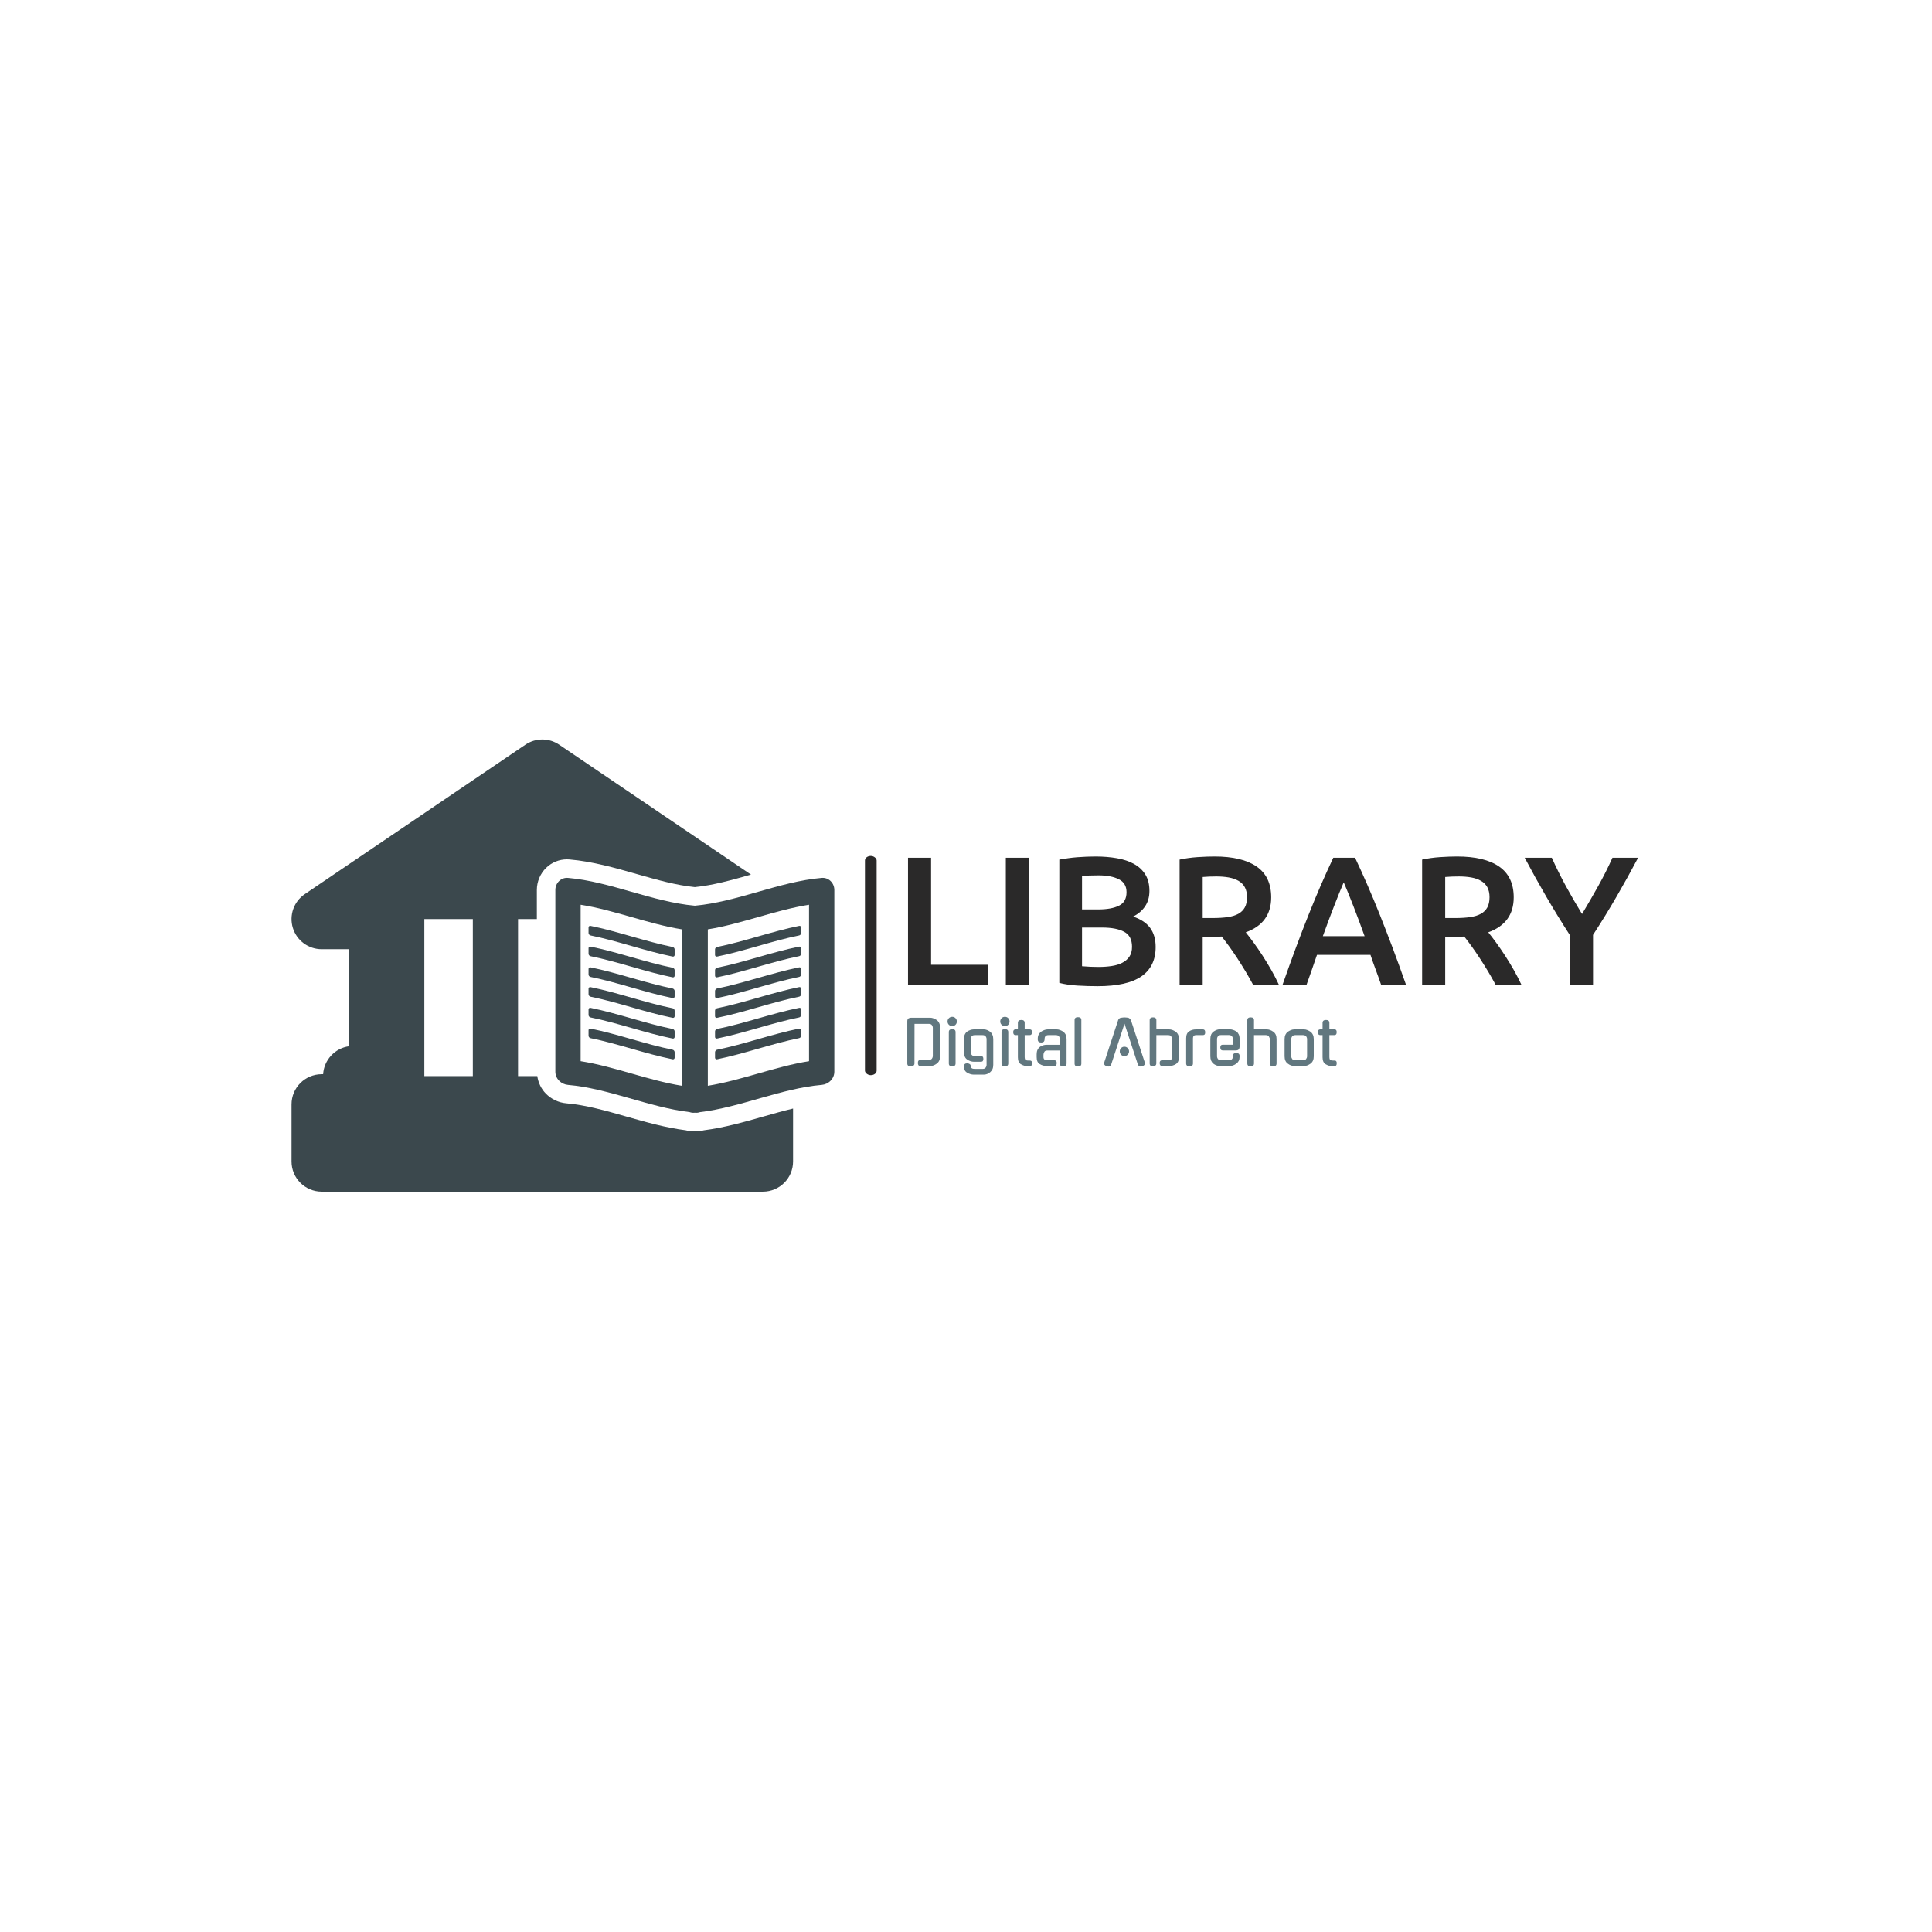 <svg xmlns="http://www.w3.org/2000/svg" version="1.1" xmlns:xlink="http://www.w3.org/1999/xlink" xmlns:svgjs="http://svgjs.dev/svgjs" width="1000" height="1000" viewBox="0 0 1000 1000"><rect width="1000" height="1000" fill="#ffffff"></rect><g transform="matrix(0.7,0,0,0.7,149.576,382.52)"><svg viewBox="0 0 396 133" data-background-color="#ffffff" preserveAspectRatio="xMidYMid meet" height="335" width="1000" xmlns="http://www.w3.org/2000/svg" xmlns:xlink="http://www.w3.org/1999/xlink"><g id="tight-bounds" transform="matrix(1,0,0,1,0.24,0.131)"><svg viewBox="0 0 395.52 132.739" height="132.739" width="395.52"><g><svg viewBox="0 0 728.411 244.459" height="132.739" width="395.52"><g><rect width="6.323" height="118.515" x="310.016" y="62.972" fill="#2a2929" opacity="1" stroke-width="0" stroke="transparent" fill-opacity="1" class="rect-o-0" data-fill-palette-color="primary" rx="1%" id="o-0" data-palette-color="#2a2929"></rect></g><g transform="matrix(1,0,0,1,332.891,63.267)"><svg viewBox="0 0 395.52 117.925" height="117.925" width="395.52"><g><svg viewBox="0 0 395.52 117.925" height="117.925" width="395.52"><g><svg viewBox="0 0 395.52 70.112" height="70.112" width="395.52"><g transform="matrix(1,0,0,1,0,0)"><svg width="395.52" viewBox="4.15 -35 199.29 35.4" height="70.112" data-palette-color="#2a2929"><g class="undefined-text-0" data-fill-palette-color="primary" id="text-0"><path d="M10.45-5.45L26.05-5.45 26.05 0 4.15 0 4.15-34.65 10.45-34.65 10.45-5.45ZM30.85 0L30.85-34.65 37.15-34.65 37.15 0 30.85 0ZM55.9 0.4L55.9 0.4Q53.15 0.4 50.34 0.23 47.55 0.05 45.45-0.5L45.45-0.5 45.45-34.15Q46.55-34.35 47.8-34.52 49.05-34.7 50.34-34.8 51.65-34.9 52.92-34.95 54.2-35 55.34-35L55.34-35Q58.5-35 61.2-34.52 63.9-34.05 65.87-32.95 67.84-31.85 68.95-30.05 70.05-28.25 70.05-25.6L70.05-25.6Q70.05-23.15 68.87-21.4 67.7-19.65 65.59-18.6L65.59-18.6Q68.75-17.55 70.25-15.5 71.75-13.45 71.75-10.3L71.75-10.3Q71.75-4.95 67.84-2.27 63.95 0.4 55.9 0.4ZM57.2-15.6L51.65-15.6 51.65-5.05Q52.7-4.95 53.9-4.9 55.09-4.85 56.09-4.85L56.09-4.85Q58.05-4.85 59.72-5.1 61.4-5.35 62.62-5.98 63.84-6.6 64.57-7.65 65.3-8.7 65.3-10.35L65.3-10.35Q65.3-13.3 63.15-14.45 61-15.6 57.2-15.6L57.2-15.6ZM51.65-29.65L51.65-20.55 56.09-20.55Q59.7-20.55 61.75-21.58 63.8-22.6 63.8-25.25L63.8-25.25Q63.8-27.75 61.67-28.8 59.55-29.85 56.15-29.85L56.15-29.85Q54.7-29.85 53.57-29.8 52.45-29.75 51.65-29.65L51.65-29.65ZM87.84-35L87.84-35Q95.34-35 99.32-32.25 103.29-29.5 103.29-23.85L103.29-23.85Q103.29-16.8 96.34-14.3L96.34-14.3Q97.29-13.15 98.49-11.5 99.69-9.85 100.94-7.93 102.19-6 103.34-3.98 104.49-1.95 105.39 0L105.39 0 98.34 0Q97.39-1.8 96.29-3.63 95.19-5.45 94.07-7.18 92.94-8.9 91.84-10.43 90.74-11.95 89.79-13.15L89.79-13.15Q89.09-13.1 88.59-13.1 88.09-13.1 87.64-13.1L87.64-13.1 84.59-13.1 84.59 0 78.29 0 78.29-34.15Q80.59-34.65 83.19-34.83 85.79-35 87.84-35ZM88.29-29.55L88.29-29.55Q86.29-29.55 84.59-29.4L84.59-29.4 84.59-18.2 87.34-18.2Q89.64-18.2 91.39-18.45 93.14-18.7 94.32-19.35 95.49-20 96.09-21.1 96.69-22.2 96.69-23.9L96.69-23.9Q96.69-25.5 96.09-26.6 95.49-27.7 94.37-28.35 93.24-29 91.69-29.28 90.14-29.55 88.29-29.55ZM140.09 0L133.29 0Q132.59-2.05 131.84-4.05 131.09-6.05 130.39-8.15L130.39-8.15 115.79-8.15Q115.09-6.05 114.37-4.03 113.64-2 112.94 0L112.94 0 106.39 0Q108.34-5.55 110.09-10.25 111.84-14.95 113.52-19.15 115.19-23.35 116.84-27.15 118.49-30.95 120.24-34.65L120.24-34.65 126.19-34.65Q127.94-30.95 129.59-27.15 131.24-23.35 132.92-19.15 134.59-14.95 136.37-10.25 138.14-5.55 140.09 0L140.09 0ZM123.09-27.95L123.09-27.95Q121.94-25.3 120.47-21.5 118.99-17.7 117.39-13.25L117.39-13.25 128.79-13.25Q127.19-17.7 125.69-21.55 124.19-25.4 123.09-27.95ZM154.04-35L154.04-35Q161.54-35 165.51-32.25 169.49-29.5 169.49-23.85L169.49-23.85Q169.49-16.8 162.54-14.3L162.54-14.3Q163.49-13.15 164.69-11.5 165.89-9.85 167.14-7.93 168.39-6 169.54-3.98 170.69-1.95 171.59 0L171.59 0 164.54 0Q163.59-1.8 162.49-3.63 161.39-5.45 160.26-7.18 159.14-8.9 158.04-10.43 156.94-11.95 155.99-13.15L155.99-13.15Q155.29-13.1 154.79-13.1 154.29-13.1 153.84-13.1L153.84-13.1 150.79-13.1 150.79 0 144.49 0 144.49-34.15Q146.79-34.65 149.39-34.83 151.99-35 154.04-35ZM154.49-29.55L154.49-29.55Q152.49-29.55 150.79-29.4L150.79-29.4 150.79-18.2 153.54-18.2Q155.84-18.2 157.59-18.45 159.34-18.7 160.51-19.35 161.69-20 162.29-21.1 162.89-22.2 162.89-23.9L162.89-23.9Q162.89-25.5 162.29-26.6 161.69-27.7 160.56-28.35 159.44-29 157.89-29.28 156.34-29.55 154.49-29.55ZM188.14-19.3L188.14-19.3Q190.39-23.05 192.54-26.9 194.69-30.75 196.44-34.65L196.44-34.65 203.44-34.65Q200.64-29.35 197.61-24.13 194.59-18.9 191.14-13.6L191.14-13.6 191.14 0 184.84 0 184.84-13.5Q181.39-18.85 178.34-24.1 175.29-29.35 172.49-34.65L172.49-34.65 179.89-34.65Q181.64-30.75 183.74-26.9 185.84-23.05 188.14-19.3Z" fill="#2a2929" data-fill-palette-color="primary"></path></g></svg></g></svg></g><g transform="matrix(1,0,0,1,0,86.664)"><svg viewBox="0 0 232.21 31.261" height="31.261" width="232.21"><g transform="matrix(1,0,0,1,0,0)"><svg width="232.21" viewBox="4 -40.45 353.165 47.55" height="31.261" data-palette-color="#61777f"><path d="M14.85-5L21.65-5Q23.5-5 24.25-6.05 25-7.1 25-8.4L25-8.4 25-31.3Q25-32.55 24.25-33.6 23.5-34.65 21.65-34.65L21.65-34.65 9.95-34.65 9.9-2.05Q9.9-0.95 9.05-0.3 8.2 0.35 6.95 0.35L6.95 0.35Q4 0.35 4-2.05L4-2.05 4-36.7Q4-38.5 4.93-39.1 5.85-39.7 7.15-39.7L7.15-39.7 22.9-39.7Q24.2-39.7 25.6-39.15 27-38.6 28.3-37.75L28.3-37.75 28.25-37.75Q29.55-36.8 30.25-35.27 30.95-33.75 30.95-31.75L30.95-31.75 30.95-8Q30.95-3.95 28.25-1.95L28.25-1.95Q26.95-1 25.58-0.48 24.2 0.05 22.9 0.05L22.9 0.05 14.5 0.05Q13.65 0.05 13.18-0.65 12.7-1.35 12.7-2.5L12.7-2.5Q12.7-5 14.85-5L14.85-5ZM43.7-27.9L43.7-2.1Q43.7 0.3 40.95 0.3L40.95 0.3Q38.15 0.3 38.15-2.1L38.15-2.1 38.15-27.9Q38.15-30.3 40.95-30.3L40.95-30.3Q43.7-30.3 43.7-27.9L43.7-27.9ZM44.75-36.6L44.75-36.6Q44.75-35 43.65-33.9 42.55-32.8 40.95-32.8L40.95-32.8Q39.35-32.8 38.22-33.9 37.1-35 37.1-36.6L37.1-36.6Q37.1-38.25 38.22-39.35 39.35-40.45 40.95-40.45L40.95-40.45Q42.55-40.45 43.65-39.35 44.75-38.25 44.75-36.6ZM64.75-3.5L58.7-3.5Q57.4-3.5 56.02-3.95 54.65-4.4 53.35-5.25L53.35-5.25Q50.65-7 50.65-11.15L50.65-11.15 50.65-22.45Q50.65-24.55 51.37-26.05 52.1-27.55 53.35-28.4L53.35-28.4Q54.65-29.2 56-29.65 57.35-30.1 58.65-30.1L58.65-30.1 67.05-30.1Q68.3-30.1 69.65-29.55 71-29 72.15-28.15L72.15-28.15Q73.3-27.2 74-25.65 74.7-24.1 74.7-22.15L74.7-22.15 74.7-0.95Q74.7 1.15 74.02 2.63 73.34 4.1 72.15 5.1L72.15 5.1Q71 6.05 69.67 6.58 68.34 7.1 67.05 7.1L67.05 7.1 58.65 7.1Q56 7.1 53.3 5.55L53.3 5.55Q51.9 4.75 51.27 3.5 50.65 2.25 50.65 0.6L50.65 0.6 50.65 0Q50.65-1 51.3-1.6 51.95-2.2 53.35-2.2L53.35-2.2Q56.15-1.9 56.15 0L56.15 0 56.15 0.55Q56.15 1.1 56.92 1.75 57.7 2.4 59.55 2.4L59.55 2.4 65.8 2.4Q67.65 2.4 68.42 1.35 69.2 0.3 69.2-1L69.2-1 69.2-22.1Q69.2-23.35 68.42-24.38 67.65-25.4 65.8-25.4L65.8-25.4 59.55-25.4Q57.7-25.4 56.92-24.38 56.15-23.35 56.15-22.1L56.15-22.1 56.15-11.55Q56.15-10.3 56.92-9.22 57.7-8.15 59.55-8.15L59.55-8.15 64.75-8.15Q66.55-8.15 66.55-5.85L66.55-5.85Q66.55-4.8 66.12-4.15 65.7-3.5 64.75-3.5L64.75-3.5ZM87.04-27.9L87.04-2.1Q87.04 0.3 84.29 0.3L84.29 0.3Q81.49 0.3 81.49-2.1L81.49-2.1 81.49-27.9Q81.49-30.3 84.29-30.3L84.29-30.3Q87.04-30.3 87.04-27.9L87.04-27.9ZM88.09-36.6L88.09-36.6Q88.09-35 86.99-33.9 85.89-32.8 84.29-32.8L84.29-32.8Q82.69-32.8 81.57-33.9 80.44-35 80.44-36.6L80.44-36.6Q80.44-38.25 81.57-39.35 82.69-40.45 84.29-40.45L84.29-40.45Q85.89-40.45 86.99-39.35 88.09-38.25 88.09-36.6ZM104.69-25.4L100.54-25.4 100.54-7.2Q100.54-5.9 101.09-5.2 101.64-4.5 103.44-4.5L103.44-4.5 104.74-4.5Q106.69-4.5 106.59-2.2L106.59-2.2Q106.59 0.15 104.74 0.15L104.74 0.15 103.09 0.15Q101.49 0.15 100.09-0.28 98.69-0.7 97.39-1.5L97.39-1.5 97.39-1.45Q94.94-3.05 94.94-7.15L94.94-7.15 94.94-25.4 92.99-25.4Q91.19-25.4 91.09-27.75L91.09-27.75Q91.09-30.1 92.99-30.1L92.99-30.1 94.94-30.1 94.94-35.45Q94.94-37.85 97.79-37.85L97.79-37.85Q100.54-37.85 100.54-35.45L100.54-35.45 100.54-30.1 104.69-30.1Q106.64-30.1 106.54-27.75L106.54-27.75Q106.54-25.4 104.69-25.4L104.69-25.4ZM125.04 0L118.49 0Q116.94 0 115.54-0.43 114.14-0.85 112.84-1.65L112.84-1.65 112.84-1.6Q110.39-3.15 110.39-7.3L110.39-7.3 110.39-9.75Q110.39-11.8 111.11-13.33 111.84-14.85 113.14-15.75L113.14-15.75 113.09-15.75Q114.34-16.6 115.74-17.03 117.14-17.45 118.44-17.45L118.44-17.45 129.49-17.45 129.49-22.1Q129.49-23.35 128.71-24.38 127.94-25.4 126.09-25.4L126.09-25.4 120.24-25.4Q118.34-25.4 117.61-24.48 116.89-23.55 116.89-22.3L116.89-22.3 116.89-21.9Q116.89-19.3 114.09-19.3L114.09-19.3Q111.29-19.3 111.29-21.9L111.29-21.9 111.29-22.35Q111.29-24.4 112.01-25.8 112.74-27.2 113.99-28.15L113.99-28.15 113.94-28.15Q115.24-29 116.66-29.55 118.09-30.1 119.39-30.1L119.39-30.1 126.99-30.1Q128.24-30.1 129.66-29.55 131.09-29 132.34-28.15L132.34-28.15 132.29-28.15Q133.59-27.2 134.29-25.68 134.99-24.15 134.99-22.15L134.99-22.15 134.99-2.1Q134.99 0.3 132.24 0.3L132.24 0.3Q131.69 0.3 131.21 0.25 130.74 0.2 130.36-0.03 129.99-0.25 129.76-0.68 129.54-1.1 129.54-1.8L129.54-1.8 129.49-12.75 119.39-12.75Q118.29-12.75 117.69-12.5 117.09-12.25 116.74-11.7L116.74-11.7Q116.34-10.85 116.16-10.38 115.99-9.9 115.99-9.3L115.99-9.3 115.99-7.35Q115.99-6.05 116.76-5.38 117.54-4.7 119.44-4.7L119.44-4.7 125.04-4.7Q126.89-4.7 126.89-2.35L126.89-2.35Q126.89-1.35 126.44-0.68 125.99 0 125.04 0L125.04 0ZM147.13-37.8L147.13-1.95Q147.13 0.4 144.38 0.4L144.38 0.4Q141.58 0.4 141.58-1.95L141.58-1.95 141.58-37.8Q141.58-40.15 144.38-40.15L144.38-40.15Q147.13-40.15 147.13-37.8L147.13-37.8ZM193.63-1.2L182.63-34.8 171.68-1.2 171.68-1.25Q171.38-0.5 170.85-0.03 170.33 0.45 169.58 0.45L169.58 0.45Q169.18 0.45 168.8 0.38 168.43 0.3 168.03 0.2L168.03 0.2 168.08 0.2Q165.23-0.7 165.98-3L165.98-3 177.38-37.65Q177.63-38.45 178.25-39 178.88-39.55 179.73-39.65L179.73-39.65Q180.58-39.8 181.38-39.88 182.18-39.95 182.63-39.95L182.63-39.95Q183.08-39.95 183.88-39.88 184.68-39.8 185.53-39.7L185.53-39.7Q186.23-39.6 186.91-38.95 187.58-38.3 187.93-37.65L187.93-37.65Q190.73-29.05 193.6-20.33 196.48-11.6 199.28-3L199.28-3Q199.98-0.7 197.18 0.2L197.18 0.2Q196.78 0.3 196.45 0.38 196.13 0.45 195.73 0.45L195.73 0.45Q195.03 0.45 194.45-0.03 193.88-0.5 193.63-1.25L193.63-1.25 193.63-1.2ZM186.38-12L186.38-12Q186.38-10.4 185.25-9.28 184.13-8.15 182.53-8.15L182.53-8.15Q180.93-8.15 179.83-9.28 178.73-10.4 178.73-12L178.73-12Q178.73-13.6 179.83-14.73 180.93-15.85 182.53-15.85L182.53-15.85Q184.13-15.85 185.25-14.73 186.38-13.6 186.38-12ZM208.83-25.4L208.78-2.1Q208.78-0.9 207.93-0.3 207.08 0.3 206.08 0.3L206.08 0.3Q203.33 0.3 203.33-2.1L203.33-2.1 203.33-37.6Q203.33-40 206.08-40L206.08-40Q208.83-40 208.83-37.6L208.83-37.6 208.83-30.1 219.38-30.1Q221.93-30.1 224.68-28.2L224.68-28.2Q227.38-26.3 227.38-22.2L227.38-22.2 227.38-7.3Q227.38-3.15 224.93-1.6L224.93-1.6Q222.48 0 219.33 0L219.33 0 213.43 0Q211.63 0 211.53-2.35L211.53-2.35Q211.53-4.7 213.43-4.7L213.43-4.7 218.43-4.7Q220.28-4.7 221.08-5.38 221.88-6.05 221.88-7.35L221.88-7.35 221.88-21.75Q221.88-23.05 221.08-24.25L221.08-24.25 221.13-24.2Q220.48-25.4 218.48-25.4L218.48-25.4 208.83-25.4ZM238.93-22.75L238.93-2.1Q238.93 0.3 236.18 0.3L236.18 0.3Q233.33 0.3 233.33-2.1L233.33-2.1 233.33-22.8Q233.33-26.9 235.78-28.5L235.78-28.5Q238.23-30.1 241.43-30.1L241.43-30.1 247.13-30.1Q248.98-30.1 248.98-27.75L248.98-27.75Q249.08-25.4 247.13-25.4L247.13-25.4 241.83-25.4Q240.03-25.4 239.48-24.7 238.93-24 238.93-22.75L238.93-22.75ZM258.72-22.15L258.72-8Q258.72-6.8 259.5-5.75 260.27-4.7 262.12-4.7L262.12-4.7 268.37-4.7Q270.22-4.7 271-5.63 271.77-6.55 271.77-7.75L271.77-7.75 271.77-8.3Q271.77-10.65 274.52-10.65L274.52-10.65Q277.27-10.65 277.27-8.3L277.27-8.3 277.27-7.7Q277.27-5.6 276.6-4.25 275.92-2.9 274.57-1.9L274.57-1.9Q271.92 0 269.27 0L269.27 0 260.87 0Q258.22 0 255.72-1.9L255.72-1.9Q254.52-2.9 253.87-4.42 253.22-5.95 253.22-7.95L253.22-7.95 253.22-22.2Q253.22-26.25 255.72-28.2L255.72-28.2Q256.97-29.1 258.3-29.63 259.62-30.15 260.87-30.15L260.87-30.15 269.27-30.15Q270.47-30.15 271.92-29.68 273.37-29.2 274.62-28.4L274.62-28.4Q275.82-27.55 276.55-26.05 277.27-24.55 277.27-22.5L277.27-22.5 277.27-15.75Q277.27-14.6 276.6-13.7 275.92-12.8 274.12-12.8L274.12-12.8 263.32-12.8Q261.52-12.8 261.42-15.15L261.42-15.15Q261.42-17.5 263.32-17.5L263.32-17.5 271.82-17.5 271.77-22.15Q271.77-23.4 271-24.43 270.22-25.45 268.37-25.45L268.37-25.45 262.12-25.45Q260.27-25.45 259.5-24.43 258.72-23.4 258.72-22.15L258.72-22.15ZM289.12-25.4L289.12-2.1Q289.12 0.3 286.37 0.3L286.37 0.3Q283.62 0.3 283.62-2.1L283.62-2.1 283.62-37.6Q283.62-40 286.37-40L286.37-40Q289.12-40 289.12-37.6L289.12-37.6 289.12-30.1 299.67-30.1Q302.22-30.1 304.97-28.2L304.97-28.2Q307.67-26.3 307.67-22.2L307.67-22.2 307.67-2.1Q307.67 0.3 304.92 0.3L304.92 0.3Q302.17 0.3 302.17-2.1L302.17-2.1 302.17-21.75Q302.17-23.05 301.37-24.25L301.37-24.25 301.42-24.2Q300.77-25.4 298.77-25.4L298.77-25.4 289.12-25.4ZM322.27-30.1L330.27-30.1Q331.57-30.1 332.94-29.55 334.32-29 335.62-28.15L335.62-28.15 335.57-28.15Q336.87-27.2 337.57-25.68 338.27-24.15 338.27-22.15L338.27-22.15 338.27-7.95Q338.27-3.85 335.57-1.9L335.57-1.9Q332.92 0 330.27 0L330.27 0 322.27 0Q320.97 0 319.62-0.45 318.27-0.9 316.97-1.9L316.97-1.9Q314.27-3.8 314.27-7.95L314.27-7.95 314.27-22.15Q314.27-24.15 314.97-25.68 315.67-27.2 316.97-28.15L316.97-28.15 316.92-28.15Q318.17-29 319.57-29.55 320.97-30.1 322.27-30.1L322.27-30.1ZM323.17-4.7L329.37-4.7Q331.22-4.7 331.99-5.75 332.77-6.8 332.77-8L332.77-8 332.77-22.1Q332.77-23.35 331.99-24.38 331.22-25.4 329.37-25.4L329.37-25.4 323.17-25.4Q321.32-25.4 320.54-24.38 319.77-23.35 319.77-22.1L319.77-22.1 319.77-8Q319.77-6.8 320.54-5.75 321.32-4.7 323.17-4.7L323.17-4.7ZM355.26-25.4L351.12-25.4 351.12-7.2Q351.12-5.9 351.66-5.2 352.21-4.5 354.01-4.5L354.01-4.5 355.31-4.5Q357.26-4.5 357.16-2.2L357.16-2.2Q357.16 0.15 355.31 0.15L355.31 0.15 353.66 0.15Q352.06 0.15 350.66-0.28 349.26-0.7 347.96-1.5L347.96-1.5 347.96-1.45Q345.51-3.05 345.51-7.15L345.51-7.15 345.51-25.4 343.56-25.4Q341.76-25.4 341.66-27.75L341.66-27.75Q341.66-30.1 343.56-30.1L343.56-30.1 345.51-30.1 345.51-35.45Q345.51-37.85 348.37-37.85L348.37-37.85Q351.12-37.85 351.12-35.45L351.12-35.45 351.12-30.1 355.26-30.1Q357.21-30.1 357.12-27.75L357.12-27.75Q357.12-25.4 355.26-25.4L355.26-25.4Z" opacity="1" transform="matrix(1,0,0,1,0,0)" fill="#61777f" class="undefined-text-1" data-fill-palette-color="secondary" id="text-1"></path></svg></g></svg></g></svg></g></svg></g><g><svg viewBox="0 0 293.464 244.459" height="244.459" width="293.464"><g><svg xmlns="http://www.w3.org/2000/svg" xmlns:xlink="http://www.w3.org/1999/xlink" version="1.1" x="0" y="0" viewBox="20.002 22.953 64.936 54.092" enable-background="new 0 0 100 100" xml:space="preserve" height="244.459" width="293.464" class="icon-icon-0" data-fill-palette-color="accent" id="icon-0"><g fill="#3b484d" data-fill-palette-color="accent"><path d="M70.907 48.925c3.273-0.662 6.546-1.866 9.82-2.528 0.064-0.014 0.124-0.05 0.168-0.104 0.045-0.054 0.07-0.119 0.07-0.182 0-0.224 0-0.445 0-0.668 0-0.131-0.107-0.218-0.239-0.19-3.273 0.662-6.546 1.865-9.82 2.527-0.133 0.027-0.24 0.154-0.24 0.287 0 0.222-0.001 0.444-0.001 0.666 0.002 0.064 0.025 0.121 0.071 0.156C70.781 48.925 70.843 48.938 70.907 48.925z" fill="#3b484d" data-fill-palette-color="accent"></path><path d="M80.895 47.769c-0.044-0.036-0.104-0.05-0.168-0.036-3.273 0.663-6.546 1.866-9.82 2.528-0.133 0.027-0.239 0.154-0.24 0.287 0 0.222 0 0.444 0 0.666 0 0.063 0.024 0.119 0.07 0.156 0.045 0.035 0.105 0.049 0.168 0.036 3.274-0.662 6.548-1.867 9.822-2.529 0.066-0.014 0.126-0.052 0.168-0.104 0.044-0.051 0.07-0.116 0.071-0.182 0-0.223 0-0.445 0-0.668C80.965 47.86 80.94 47.805 80.895 47.769z" fill="#3b484d" data-fill-palette-color="accent"></path><path d="M70.907 53.887c3.273-0.663 6.546-1.866 9.82-2.529 0.065-0.014 0.125-0.051 0.168-0.104 0.043-0.051 0.07-0.115 0.07-0.182 0-0.223 0-0.444 0-0.667 0-0.063-0.025-0.119-0.07-0.155-0.044-0.036-0.104-0.049-0.168-0.036-3.273 0.663-6.546 1.867-9.82 2.529-0.127 0.026-0.24 0.16-0.24 0.287 0 0.223 0 0.444 0 0.666C70.667 53.827 70.774 53.913 70.907 53.887z" fill="#3b484d" data-fill-palette-color="accent"></path><path d="M83.424 39.514c-5.058 0.438-10.116 2.877-15.174 3.326-5.058-0.449-10.116-2.888-15.174-3.326-0.404-0.035-0.783 0.103-1.069 0.381-0.285 0.278-0.443 0.66-0.443 1.063 0 7.245 0 14.49 0 21.736 0 0.404 0.158 0.782 0.443 1.075 0.286 0.292 0.666 0.469 1.069 0.504 4.851 0.421 9.702 2.678 14.553 3.258 0.18 0.066 0.377 0.092 0.58 0.073 0.014-0.001 0.028-0.003 0.042-0.004 0.014 0.001 0.028 0.003 0.042 0.004 0.203 0.019 0.399-0.007 0.58-0.073 4.851-0.58 9.702-2.837 14.553-3.258 0.404-0.035 0.783-0.212 1.069-0.504 0.285-0.293 0.443-0.671 0.443-1.075 0-7.246 0-14.491 0-21.736 0-0.403-0.158-0.785-0.443-1.063C84.207 39.616 83.828 39.479 83.424 39.514zM66.697 64.38c-4.037-0.65-8.073-2.307-12.109-2.943 0-6.237 0.001-12.475 0.001-18.712 4.036 0.636 8.071 2.293 12.108 2.942C66.697 51.904 66.697 58.143 66.697 64.38zM69.803 64.38c0-6.237 0-12.476 0-18.713 4.037-0.649 8.072-2.307 12.108-2.942 0 6.237 0.001 12.475 0.001 18.712C77.876 62.073 73.84 63.729 69.803 64.38z" fill="#3b484d" data-fill-palette-color="accent"></path><path d="M55.773 46.396c3.273 0.662 6.546 1.866 9.82 2.528 0.064 0.013 0.125 0 0.17-0.036 0.045-0.035 0.069-0.092 0.071-0.156 0-0.222-0.001-0.444-0.001-0.666 0-0.133-0.106-0.26-0.24-0.287-3.273-0.662-6.546-1.865-9.82-2.527-0.131-0.027-0.239 0.06-0.239 0.19 0 0.223 0 0.444 0 0.668 0 0.062 0.025 0.128 0.07 0.182C55.649 46.347 55.709 46.383 55.773 46.396z" fill="#3b484d" data-fill-palette-color="accent"></path><path d="M55.773 48.877c3.273 0.662 6.548 1.867 9.822 2.529 0.063 0.013 0.123-0.001 0.168-0.036 0.045-0.037 0.07-0.093 0.07-0.156 0-0.222 0-0.444 0-0.666-0.001-0.133-0.107-0.26-0.24-0.287-3.273-0.662-6.546-1.865-9.82-2.528-0.064-0.014-0.124 0-0.168 0.036-0.045 0.036-0.07 0.092-0.07 0.154 0 0.223 0 0.445 0 0.668 0.001 0.065 0.027 0.131 0.071 0.182C55.647 48.825 55.708 48.863 55.773 48.877z" fill="#3b484d" data-fill-palette-color="accent"></path><path d="M65.593 53.887c0.133 0.026 0.24-0.06 0.24-0.191 0-0.222 0-0.443 0-0.666 0-0.127-0.113-0.261-0.24-0.287-3.273-0.662-6.546-1.866-9.82-2.529-0.064-0.013-0.124 0-0.168 0.036-0.045 0.036-0.07 0.092-0.07 0.155 0 0.223 0 0.444 0 0.667 0 0.066 0.027 0.131 0.07 0.182 0.043 0.054 0.103 0.091 0.168 0.104C59.047 52.021 62.32 53.224 65.593 53.887z" fill="#3b484d" data-fill-palette-color="accent"></path><path d="M70.907 56.25c3.273-0.662 6.546-1.866 9.82-2.529 0.064-0.013 0.124-0.051 0.168-0.104 0.045-0.054 0.07-0.119 0.07-0.183 0-0.222 0-0.444 0-0.667 0-0.131-0.107-0.219-0.239-0.191-3.273 0.662-6.546 1.866-9.82 2.528-0.133 0.026-0.24 0.155-0.24 0.287 0 0.222-0.001 0.445-0.001 0.666 0.002 0.064 0.025 0.12 0.071 0.156C70.781 56.249 70.843 56.263 70.907 56.25z" fill="#3b484d" data-fill-palette-color="accent"></path><path d="M80.895 55.093c-0.044-0.036-0.104-0.048-0.168-0.035-3.273 0.662-6.546 1.866-9.82 2.527-0.133 0.028-0.239 0.155-0.24 0.287 0 0.223 0 0.444 0 0.667 0 0.062 0.024 0.12 0.07 0.156 0.045 0.035 0.105 0.048 0.168 0.035 3.274-0.662 6.548-1.866 9.822-2.527 0.066-0.015 0.126-0.054 0.168-0.104 0.044-0.053 0.07-0.116 0.071-0.183 0-0.224 0-0.445 0-0.667C80.965 55.186 80.94 55.128 80.895 55.093z" fill="#3b484d" data-fill-palette-color="accent"></path><path d="M80.727 57.539c-3.273 0.662-6.546 1.865-9.82 2.528-0.127 0.025-0.24 0.159-0.24 0.286 0 0.223 0 0.445 0 0.667 0 0.131 0.107 0.219 0.24 0.191 3.273-0.663 6.546-1.867 9.82-2.53 0.065-0.012 0.125-0.051 0.168-0.104 0.043-0.051 0.07-0.116 0.07-0.182 0-0.223 0-0.445 0-0.666 0-0.064-0.025-0.12-0.07-0.156C80.851 57.539 80.791 57.526 80.727 57.539z" fill="#3b484d" data-fill-palette-color="accent"></path><path d="M55.535 53.435c0 0.063 0.025 0.129 0.07 0.183 0.044 0.053 0.104 0.091 0.168 0.104 3.273 0.663 6.546 1.867 9.82 2.529 0.064 0.013 0.125-0.001 0.17-0.036 0.045-0.036 0.069-0.092 0.071-0.156 0-0.221-0.001-0.444-0.001-0.666 0-0.132-0.106-0.261-0.24-0.287-3.273-0.662-6.546-1.866-9.82-2.528-0.131-0.027-0.239 0.061-0.239 0.191C55.535 52.99 55.535 53.213 55.535 53.435z" fill="#3b484d" data-fill-palette-color="accent"></path><path d="M55.773 56.203c3.273 0.661 6.548 1.865 9.822 2.527 0.063 0.013 0.123 0 0.168-0.035 0.045-0.036 0.07-0.094 0.07-0.156 0-0.223 0-0.444 0-0.667-0.001-0.132-0.107-0.259-0.24-0.287-3.273-0.661-6.546-1.865-9.82-2.527-0.064-0.013-0.124-0.001-0.168 0.035-0.045 0.035-0.07 0.093-0.07 0.156 0 0.222 0 0.443 0 0.667 0.001 0.066 0.027 0.13 0.071 0.183C55.647 56.149 55.708 56.188 55.773 56.203z" fill="#3b484d" data-fill-palette-color="accent"></path><path d="M65.593 60.067c-3.273-0.663-6.546-1.866-9.82-2.528-0.064-0.013-0.124 0-0.168 0.035-0.045 0.036-0.07 0.092-0.07 0.156 0 0.221 0 0.443 0 0.666 0 0.065 0.027 0.131 0.07 0.182 0.043 0.053 0.103 0.092 0.168 0.104 3.273 0.663 6.546 1.867 9.82 2.53 0.133 0.027 0.24-0.061 0.24-0.191 0-0.222 0-0.444 0-0.667C65.833 60.227 65.72 60.093 65.593 60.067z" fill="#3b484d" data-fill-palette-color="accent"></path></g><path d="M76.422 68.066c-2.296 0.653-4.669 1.329-7.09 1.639-0.296 0.079-0.602 0.119-0.912 0.119-0.056 0-0.113-0.002-0.169-0.004-0.057 0.002-0.113 0.004-0.169 0.004-0.31 0-0.616-0.04-0.912-0.119-2.421-0.31-4.794-0.985-7.09-1.639-2.504-0.713-4.869-1.386-7.195-1.588-0.933-0.081-1.806-0.494-2.462-1.164-0.564-0.579-0.908-1.31-1.02-2.092H47.1V44.439h2.25v-3.481c0-0.994 0.405-1.958 1.112-2.648 0.671-0.654 1.556-1.016 2.491-1.016 0.105 0 0.21 0.005 0.315 0.014 2.748 0.238 5.431 1.003 8.025 1.742 2.419 0.689 4.708 1.342 6.958 1.566 2.173-0.217 4.387-0.835 6.716-1.498l-9.746-6.603-13.197-8.939c-0.611-0.414-1.316-0.623-2.022-0.623s-1.412 0.209-2.023 0.623l-13.195 8.939-13.197 8.939c-1.312 0.889-1.89 2.529-1.426 4.043 0.465 1.516 1.864 2.547 3.447 2.547h3.27v11.607c-1.681 0.234-2.989 1.627-3.096 3.346h-0.174c-1.99 0-3.605 1.613-3.605 3.605v6.836c0 1.992 1.615 3.607 3.605 3.607h52.788c1.991 0 3.605-1.615 3.605-3.607v-6.336C78.832 67.382 77.644 67.719 76.422 68.066zM41.691 63.223H35.89V44.439h5.801V63.223z" fill="#3b484d" data-fill-palette-color="accent"></path></svg></g></svg></g></svg></g><defs></defs></svg><rect width="395.52" height="132.739" fill="none" stroke="none" visibility="hidden"></rect></g></svg></g></svg>